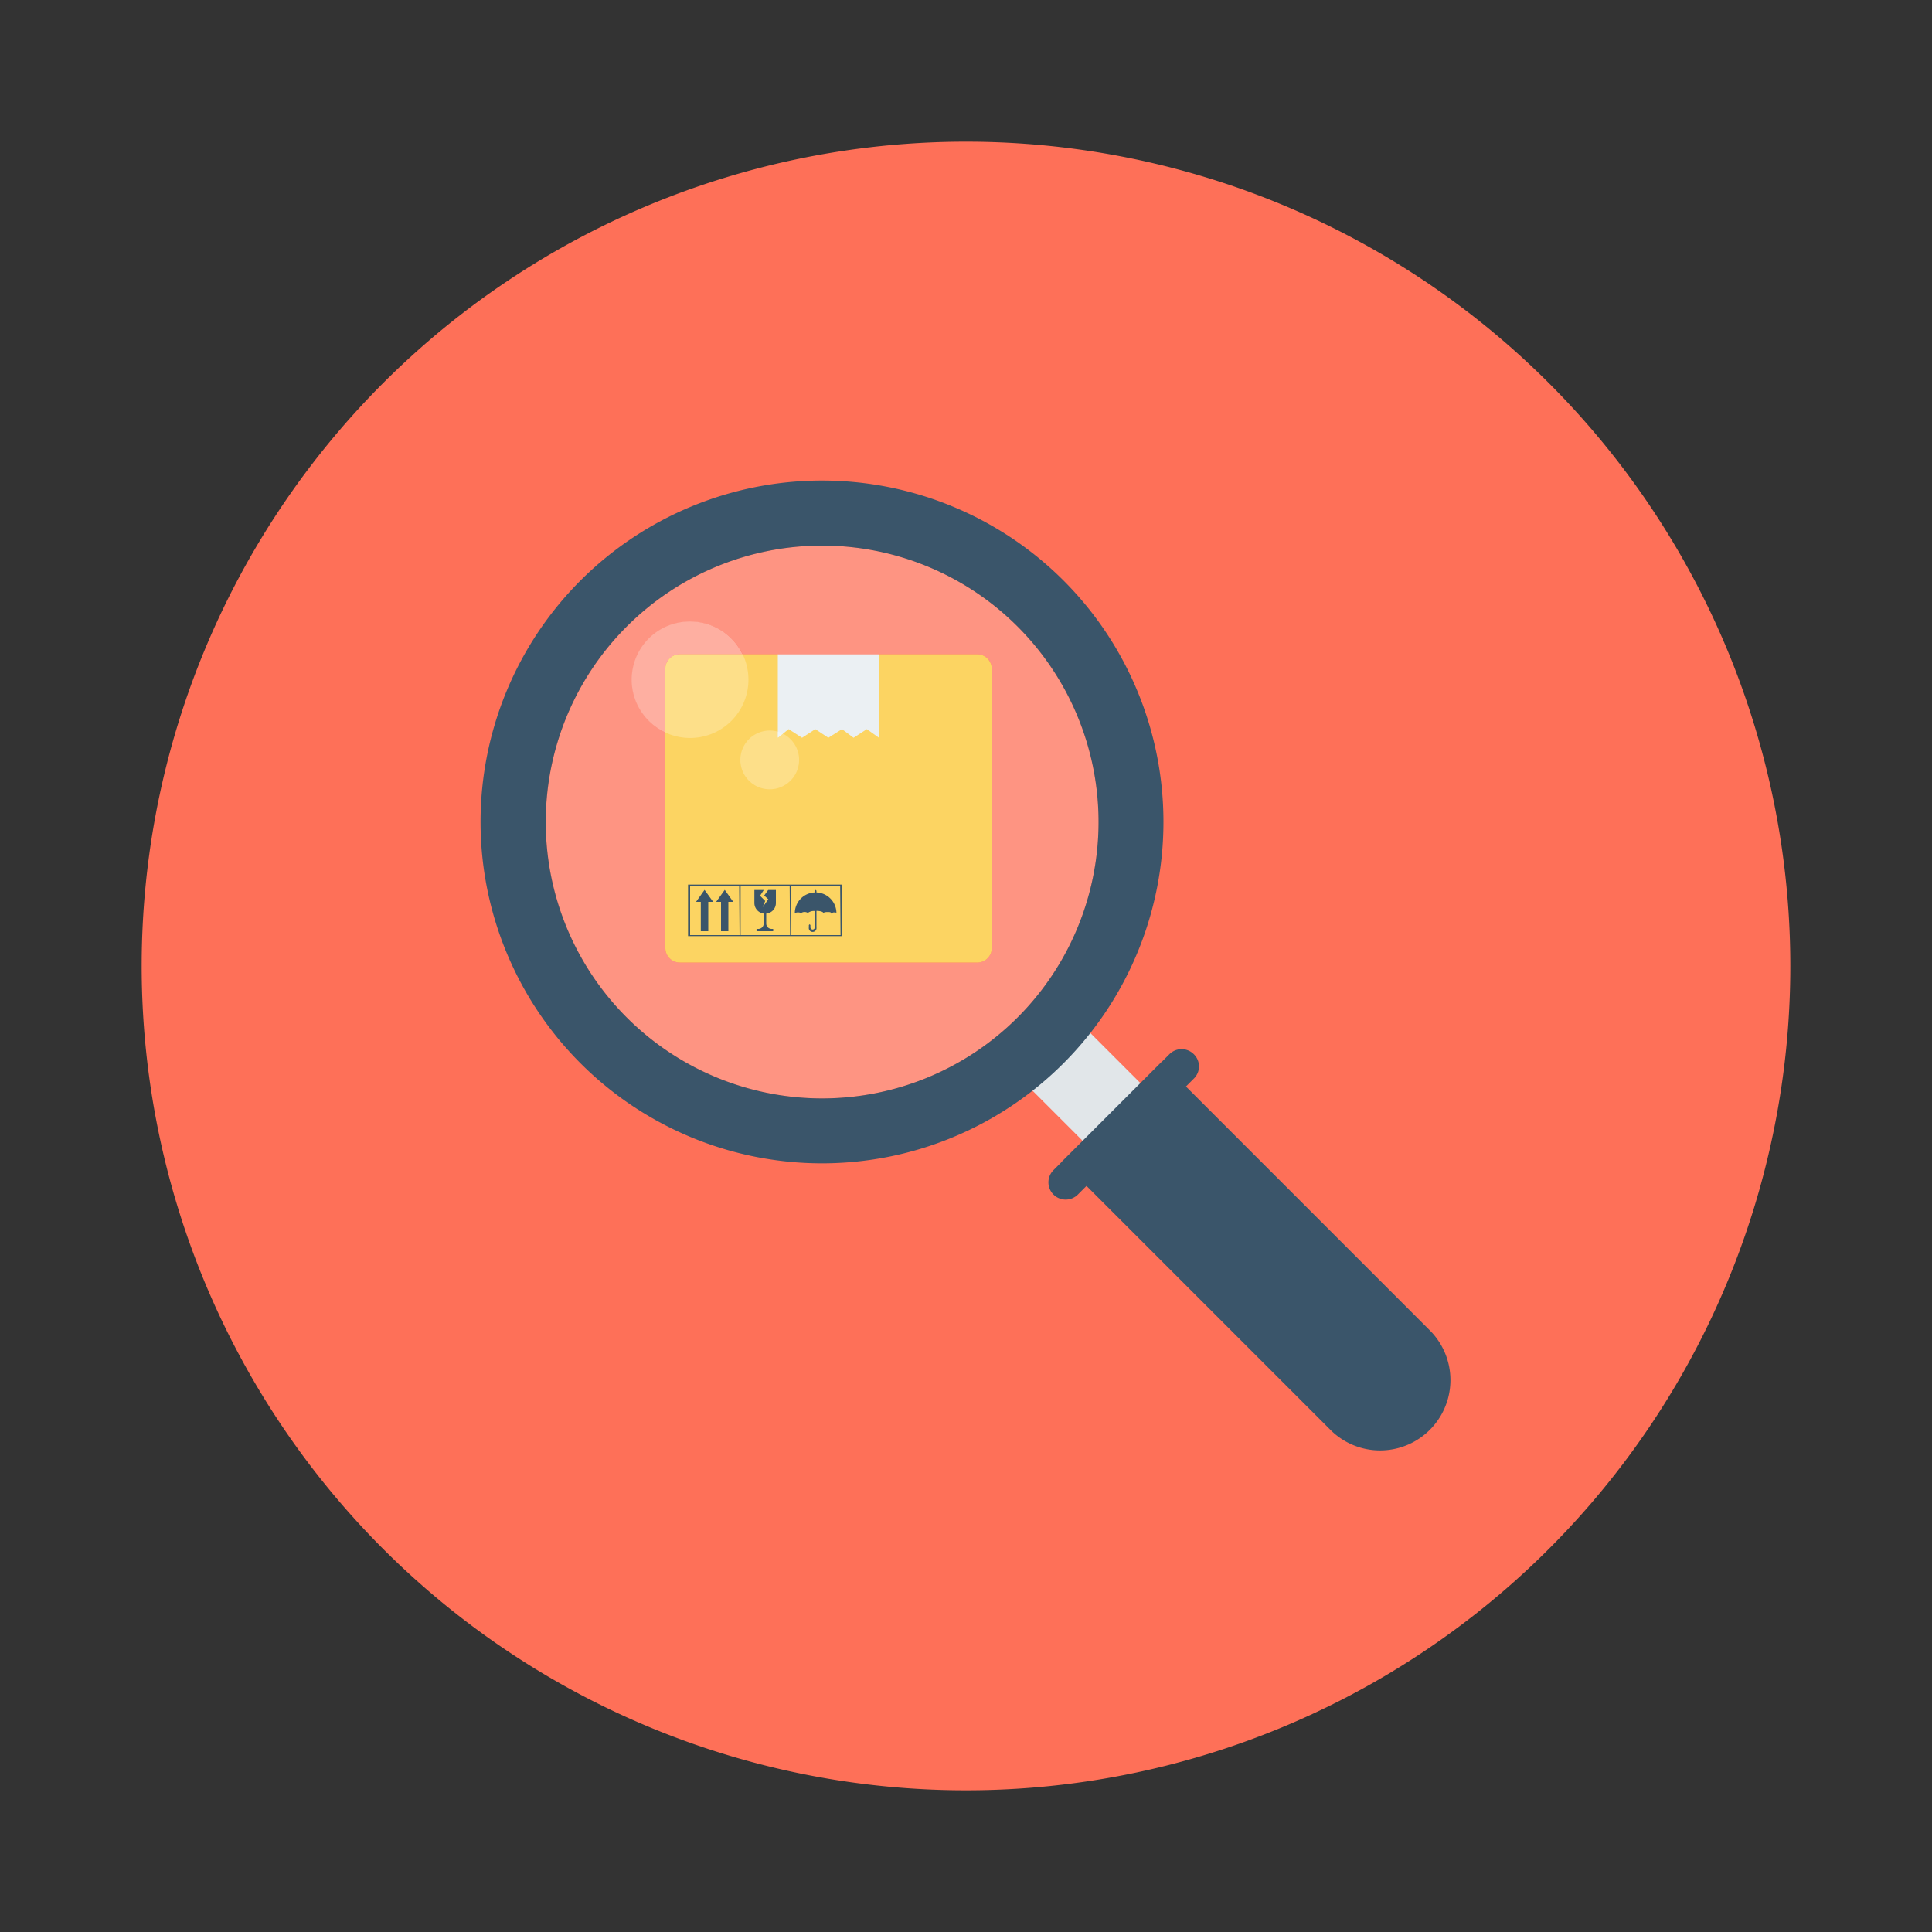 <svg id="Layer_1" height="512" viewBox="0 0 150 150" width="512" xmlns="http://www.w3.org/2000/svg" data-name="Layer 1"><rect x="0" y="0" width="150" height="150" fill="#333333" stroke="none"/><path d="m139 75a64 64 0 1 1 -64-64 64 64 0 0 1 64 64" fill="#fe7058"/><path d="m51.66 56.87a4.52 4.52 0 1 1 6-6.07h18.2a1.13 1.13 0 0 1 1.14 1.13v21.68a1.12 1.12 0 0 1 -1.12 1.12h-23.1a1.12 1.12 0 0 1 -1.12-1.12zm12.16-14.51a21.46 21.46 0 1 0 15.18 6.28 21.38 21.38 0 0 0 -15.18-6.28" fill="#fe9482"/><path d="m75.85 50.8h-7.61l-3.84 2.11-4-2.11h-7.62a1.13 1.13 0 0 0 -1.12 1.13v21.68a1.12 1.12 0 0 0 1.12 1.12h23.07a1.12 1.12 0 0 0 1.15-1.12v-21.68a1.13 1.13 0 0 0 -1.12-1.13" fill="#fcd462"/><path d="m68.24 57.28-.94-.67-1.03.67-.9-.67-1.06.67-1.01-.67-1.03.67-1.04-.67-.84.67v-6.48h7.85z" fill="#ebf0f3"/><g fill="#3a556a"><path d="m55.37 70.02-.67-.93-.66.93h.37v2.28h.58v-2.28z"/><path d="m56.93 70.02-.66-.93-.67.93h.38v2.28h.57v-2.28z"/><path d="m60.24 70.1v-1h-.6l-.31.43.32.29-.44.62.2-.49-.4-.4.29-.45h-.73v1a.83.83 0 0 0 .72.83v.77a.41.41 0 0 1 -.41.42h-.1l-.09.09.09.09h1.22l.09-.09-.09-.09h-.09a.42.42 0 0 1 -.42-.42v-.77a.82.82 0 0 0 .75-.83z"/><path d="m63.39 69.29v-.13l-.06-.07-.07.07v.13a1.61 1.61 0 0 0 -1.55 1.61s.1-.06.21-.06.21 0 .21.06.13-.09.3-.09a.44.44 0 0 1 .29.07.8.8 0 0 1 .54-.15v1.27a.17.17 0 0 1 -.17.17.18.18 0 0 1 -.17-.17v-.18l-.06-.06-.06.06v.18a.3.3 0 1 0 .59 0v-1.28c.31 0 .54.08.54.18 0-.05.13-.09.3-.09s.29 0 .29.09.1-.06.21-.06.21 0 .21.06a1.61 1.61 0 0 0 -1.55-1.61z"/><path d="m61.42 68.68h-8v4h11.92v-4zm-4 3.92h-3.84v-3.81h3.81zm3.92 0h-3.84v-3.81h3.81zm3.92 0h-3.84v-3.81h3.81z"/></g><path d="m83.15 78.79h6.34v15.06h-6.34z" fill="#e1e6e9" transform="matrix(.707 -.707 .707 .707 -35.76 86.33)"/><path d="m45.07 45.07a26.51 26.51 0 1 0 37.5 0 26.53 26.53 0 0 0 -37.5 0m33.93 33.93a21.46 21.46 0 1 1 0-30.36 21.46 21.46 0 0 1 0 30.36" fill="#3a556a"/><path d="m82.46 90.18 20.91 20.91a5.46 5.46 0 0 0 7.72-7.72l-20.91-20.91z" fill="#3a556a"/><path d="m90.8 81.84-9 9a1.34 1.34 0 1 0 1.89 1.9l9-9a1.32 1.32 0 0 0 0-1.89 1.34 1.34 0 0 0 -1.89-.01z" fill="#3a556a"/><path d="m53.58 48.25a4.52 4.52 0 0 0 -1.92 8.62v-4.94a1.13 1.13 0 0 1 1.12-1.13h4.87a4.52 4.52 0 0 0 -4.07-2.55" fill="#feafa1"/><path d="m57.65 50.8h-4.87a1.13 1.13 0 0 0 -1.12 1.13v4.94a4.53 4.53 0 0 0 6-6.07" fill="#fddf89"/><path d="m59.78 56.72a2.28 2.28 0 1 0 1 .24l-.4.32v-.48a2.49 2.49 0 0 0 -.61-.08" fill="#fddf89"/><path d="m60.39 56.8v.48l.4-.32a2 2 0 0 0 -.4-.16" fill="#f0f4f6"/></svg>
